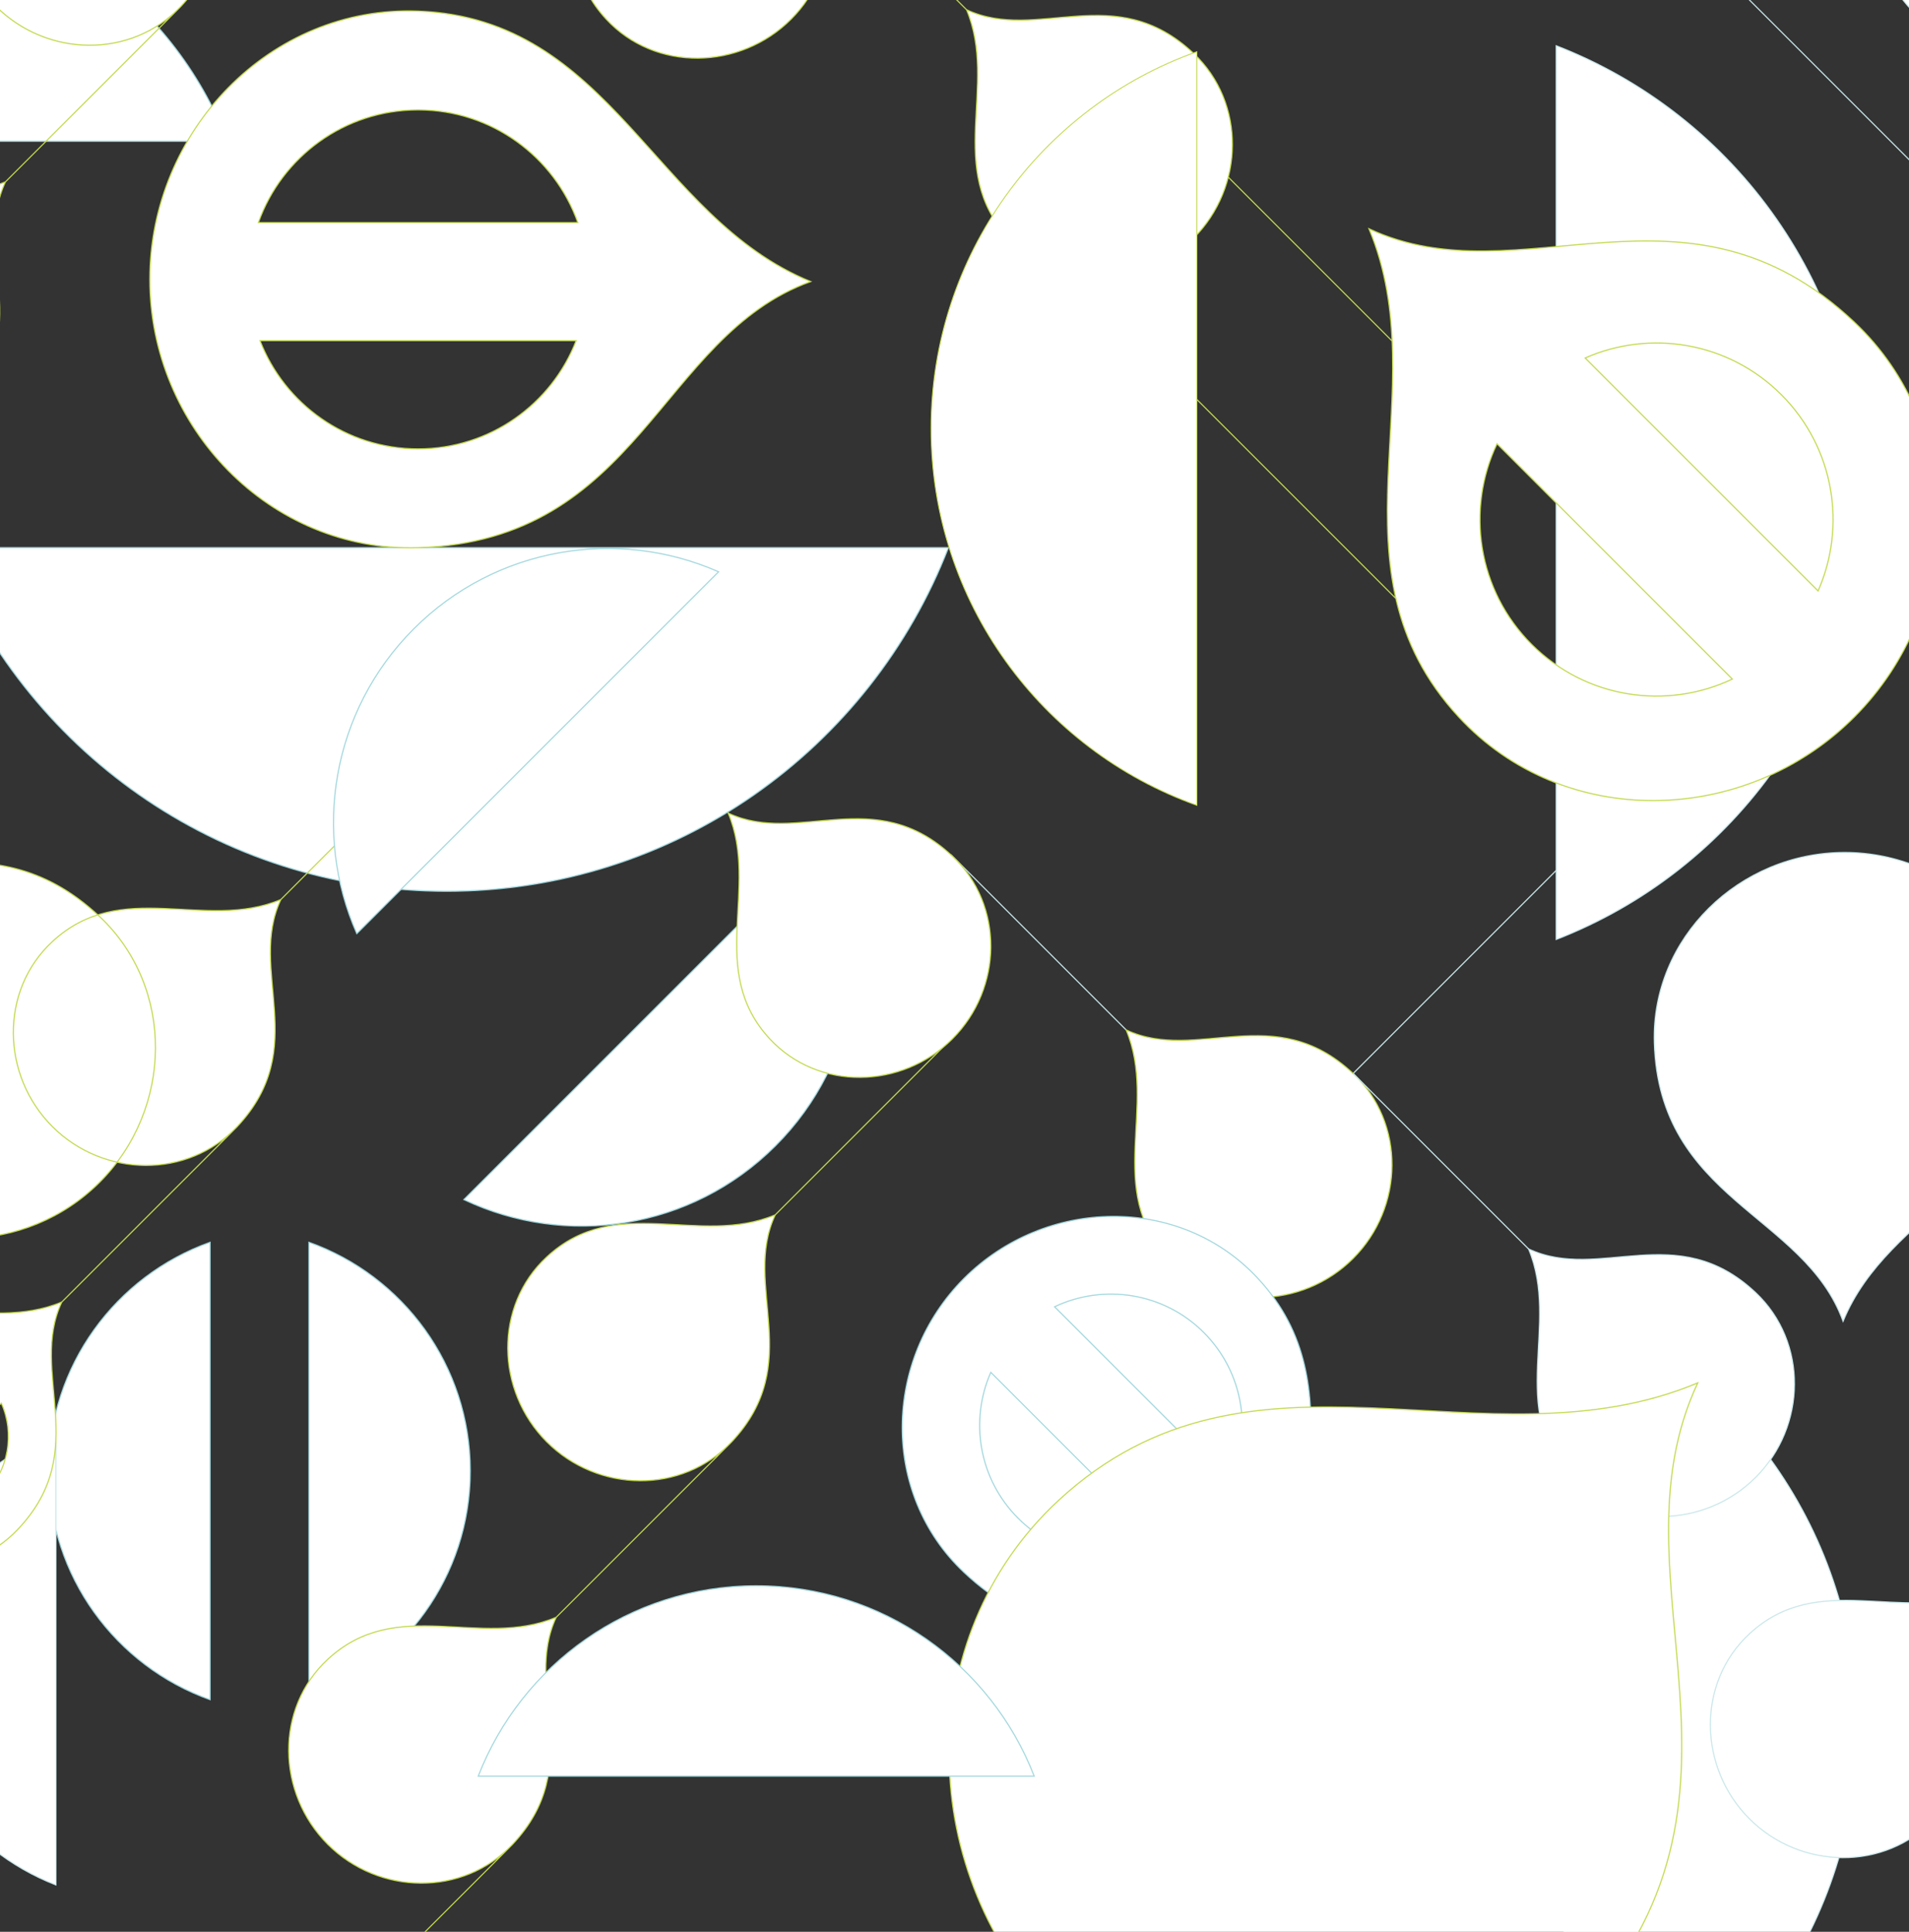 <?xml version="1.0" encoding="UTF-8"?><svg id="_レイヤー_2" xmlns="http://www.w3.org/2000/svg" xmlns:xlink="http://www.w3.org/1999/xlink" viewBox="0 0 1680 1700"><rect x="0" y="0" width="1680" height="1700" fill="#333333" stroke="none"/><defs><style>.cls-1{fill:none;}.cls-2{clip-path:url(#clippath);}.cls-3,.cls-4,.cls-5{stroke-width:1px;}.cls-3,.cls-4,.cls-5,.cls-6{fill:#fff;stroke-miterlimit:10;}.cls-3,.cls-6{stroke:#c3d94e;}.cls-4{stroke:#cae7ea;}.cls-5{stroke:#a2d7dd;}.cls-6{stroke-width:.83px;}</style><clipPath id="clippath"><rect class="cls-1" width="1680" height="1700"/></clipPath></defs><g id="_レイヤー_3"><g class="cls-2"><g><line class="cls-4" x1="3293.64" y1="1754.05" x2="-193.33" y2="-1732.92"/><line class="cls-4" x1="1190.81" y1="944.7" x2="2727.35" y2="-591.84"/><path class="cls-4" d="M1638.83,433.5c0,179.09-111.73,332.1-269.29,393.2V40.28c157.55,61.03,269.29,214.05,269.29,393.22Z"/><path class="cls-5" d="M413.85,1294.45c0,92.85-59.23,171.82-141.97,201.27v-402.51c82.74,29.43,141.97,108.43,141.97,201.23Z"/><path class="cls-5" d="M42.91,1294.48c0-92.85,59.23-171.82,141.97-201.27v402.51c-82.74-29.43-141.97-108.43-141.97-201.23Z"/><path class="cls-4" d="M-87.22,1459.51c0-90.73,56.61-168.25,136.43-199.2v398.42c-79.82-30.92-136.43-108.44-136.43-199.21Z"/><path class="cls-5" d="M393.06,784.33c-201.11,0-372.94-125.47-441.55-302.4H834.64c-68.54,176.93-240.37,302.4-441.58,302.4Z"/><path class="cls-5" d="M-111.86-89.43C30.29-89.43,151.75-.74,200.25,124.32H-424C-375.55-.74-254.09-89.43-111.86-89.43Z"/><path class="cls-3" d="M-245.87-788.71c-46.61,43.2-44.93,117.79,0,162.73,44.94,44.94,119.18,46.28,162.72,0,65.34-69.44,9.08-137.18,38.36-199.75-67.17,28.13-140.07-19.52-201.08,37.03Zm201.08-37.03l154.4-154.4M-438.64-434.55c-46.61,43.2-44.93,117.79,0,162.73,44.94,44.94,119.18,46.28,162.72,0,65.34-69.44,9.08-137.18,38.36-199.75-67.17,28.13-140.07-19.52-201.08,37.03Zm201.08-37.03l154.4-154.4M-479.08,1070.08c-46.61,43.2-44.93,117.79,0,162.73,44.94,44.94,119.18,46.28,162.72,0,65.34-69.44,9.08-137.18,38.36-199.75-67.17,28.13-140.07-19.52-201.08,37.03ZM-631.4-80.4c-46.61,43.2-44.93,117.79,0,162.73,44.94,44.94,119.18,46.28,162.72,0,65.34-69.44,9.08-137.18,38.36-199.75-67.17,28.13-140.07-19.52-201.08,37.03Zm29.97,29.97c22.35-22.35,55.61-27.1,82.61-14.27l-96.87,96.87c-12.83-27-8.07-60.26,14.26-82.6Zm102.8,102.8c-21.84,21.84-54.12,26.87-80.78,15.11L-483.52-28.41c11.77,26.65,6.73,58.93-15.11,80.78Zm68.32-169.79l154.4-154.4m-1007.64,2449.5l154.4-154.4M-3.53-157.11c-46.61,43.2-44.93,117.79,0,162.73,44.94,44.94,119.18,46.28,162.72,0,65.34-69.44,9.08-137.18,38.36-199.75-67.17,28.13-140.07-19.52-201.08,37.03Zm29.97,29.97c22.35-22.35,55.61-27.1,82.61-14.27L12.17-44.55C-.66-71.54,4.1-104.81,26.44-127.14ZM129.24-24.35C107.4-2.51,75.12,2.52,48.46-9.24l95.89-95.89c11.77,26.65,6.73,58.93-15.11,80.78Zm68.32-169.79l144.48-144.48M-196.29,197.04c-46.61,43.2-44.93,117.79,0,162.73,44.94,44.94,119.18,46.28,162.72,0C31.78,290.33-24.48,222.59,4.8,160.02c-67.17,28.13-140.07-19.52-201.08,37.03ZM4.8,160.02L159.2,5.62M-389.05,551.2c-46.61,43.2-44.93,117.79,0,162.73,44.94,44.94,119.18,46.28,162.72,0,65.34-69.44,9.08-137.18,38.36-199.75-67.17,28.13-140.07-19.52-201.08,37.03Zm29.97,29.97c22.35-22.35,55.61-27.1,82.61-14.27l-96.87,96.87c-12.83-27-8.07-60.26,14.26-82.6Zm102.8,102.8c-21.84,21.84-54.12,26.87-80.78,15.11l95.89-95.89c11.77,26.65,6.73,58.93-15.11,80.78Zm68.32-169.79L-33.56,359.77M2959.5,1875.89c-43.2-46.61-117.79-44.93-162.73,0-44.94,44.94-46.28,119.18,0,162.72,69.44,65.34,137.18,9.08,199.75,38.36-28.13-67.17,19.52-140.07-37.03-201.08Zm37.03,201.08l154.4,154.4M46.06,828.64c-46.61,43.2-44.93,117.79,0,162.73,44.94,44.94,119.18,46.28,162.72,0,65.34-69.44,9.08-137.18,38.36-199.75-67.17,28.13-140.07-19.52-201.08,37.03Zm201.08-37.03l154.4-154.4M-146.7,1182.8c-46.61,43.2-44.93,117.79,0,162.73,44.94,44.94,119.18,46.28,162.72,0,65.34-69.44,9.08-137.18,38.36-199.75-67.17,28.13-140.07-19.52-201.08,37.03Zm29.97,29.97c22.35-22.35,55.61-27.1,82.61-14.27l-96.87,96.87c-12.83-27-8.07-60.26,14.26-82.6Zm102.8,102.8c-21.84,21.84-54.12,26.87-80.78,15.11L1.17,1234.78c11.77,26.65,6.73,58.93-15.11,80.78Zm68.32-169.79l154.4-154.4m272.38,114.72c-46.61,43.2-44.93,117.79,0,162.73,44.94,44.94,119.18,46.28,162.72,0,65.34-69.44,9.08-137.18,38.36-199.75-67.17,28.13-140.07-19.52-201.08,37.03Zm201.08-37.03l154.4-154.4M288.4,1460.24c-46.61,43.2-44.93,117.79,0,162.73,44.94,44.94,119.18,46.28,162.72,0,65.34-69.44,9.08-137.18,38.36-199.75-67.17,28.13-140.07-19.52-201.08,37.03Zm201.08-37.03l154.4-154.4M95.64,1814.4c-46.61,43.2-44.93,117.79,0,162.73,44.94,44.94,119.18,46.28,162.72,0,65.34-69.44,9.08-137.18,38.36-199.75-67.17,28.13-140.07-19.52-201.08,37.03Zm29.97,29.97c22.35-22.35,55.61-27.1,82.61-14.27l-96.87,96.87c-12.83-27-8.07-60.26,14.26-82.6Zm102.8,102.8c-21.84,21.84-54.12,26.87-80.78,15.11l95.89-95.89c11.77,26.65,6.73,58.93-15.11,80.78Zm68.32-169.79l154.4-154.4M-1254.66,28.07c43.2,46.61,117.79,44.93,162.73,0,44.94-44.94,46.28-119.18,0-162.72-69.44-65.34-137.18-9.08-199.75-38.36,28.13,67.17-19.52,140.07,37.03,201.08Zm29.97-29.97c-22.35-22.35-27.1-55.61-14.27-82.61l96.87,96.87c-27,12.83-60.26,8.07-82.6-14.26Zm102.8-102.8c21.84,21.84,26.87,54.12,15.11,80.78l-95.89-95.89c26.65-11.77,58.93-6.73,80.78,15.11Zm-169.79-68.32l-814.86-814.86M-900.51,220.83c43.2,46.61,117.79,44.93,162.73,0,44.94-44.94,46.28-119.18,0-162.72-69.44-65.34-137.18-9.08-199.75-38.36,28.13,67.17-19.52,140.07,37.03,201.08Zm-37.03-201.08l-154.4-154.4M-583.38,212.51L-737.78,58.1m1962.73,241.83l-144.01-144.01M533.47,16.87c43.2,46.61,117.79,44.93,162.73,0,44.94-44.94,46.28-119.18,0-162.72-69.44-65.34-137.18-9.08-199.75-38.36,28.13,67.17-19.52,140.07,37.03,201.08Zm-37.03-201.08l-154.4-154.4M887.62,209.63c43.2,46.61,117.79,44.93,162.73,0,44.94-44.94,46.28-119.18,0-162.72-69.44-65.34-137.18-9.08-199.75-38.36,28.13,67.17-19.52,140.07,37.03,201.08ZM850.6,8.55l-154.4-154.4m587.7,777c92.34,99.63,251.79,96.04,347.84-.02,96.05-96.05,98.93-254.75,0-347.83-148.43-139.68-293.23-19.41-426.99-81.99,60.13,143.58-41.72,299.41,79.15,429.84Zm64.05-64.05c-47.77-47.77-57.93-118.86-30.51-176.58l207.07,207.07c-57.71,27.43-128.82,17.25-176.56-30.49Zm219.74-219.74c46.68,46.68,57.43,115.68,32.3,172.67l-204.97-204.97c56.97-25.16,125.97-14.4,172.67,32.3Zm-339.33,179.23l-178.02-178.02M-906.34,1314.97c43.2,46.61,117.79,44.93,162.73,0,44.94-44.94,46.28-119.18,0-162.72-69.44-65.34-137.18-9.08-199.75-38.36,28.13,67.17-19.52,140.07,37.03,201.08Zm29.97-29.97c-22.35-22.35-27.1-55.61-14.27-82.61l96.87,96.87c-27,12.83-60.26,8.07-82.6-14.26Zm102.8-102.8c21.84,21.84,26.87,54.12,15.11,80.78l-95.89-95.89c26.65-11.77,58.93-6.73,80.78,15.11Zm-169.79-68.32l-154.4-154.4m545.58,548.25c43.2,46.61,117.79,44.93,162.73,0,44.94-44.94,46.28-119.18,0-162.72-69.44-65.34-137.18-9.08-199.75-38.36,28.13,67.17-19.52,140.07,37.03,201.08Zm-37.03-201.08l-154.4-154.4M-198.03,1700.49c43.2,46.61,117.79,44.93,162.73,0,44.94-44.94,46.28-119.18,0-162.72-69.44-65.34-137.18-9.08-199.75-38.36,28.13,67.17-19.52,140.07,37.03,201.08Zm29.97-29.97c-22.35-22.35-27.1-55.61-14.27-82.61l96.87,96.87c-27,12.83-60.26,8.07-82.6-14.26Zm102.8-102.8c21.84,21.84,26.87,54.12,15.11,80.78l-95.89-95.89c26.65-11.77,58.93-6.73,80.78,15.11Zm-169.79-68.32l-154.4-154.4M-164.43-252.55c68.67,74.09,187.24,71.42,258.67-.01,71.43-71.43,73.57-189.45,0-258.66-110.38-103.87-218.06-14.44-317.53-60.97,44.72,106.77-31.02,222.65,58.86,319.65ZM367.93,9.75C237.63,4.8,131.84,115.47,131.84,245.86s105.77,240.07,236.09,236.09c195.56-5.94,212.21-185.86,345.48-234.17C575.14,191.14,538.5,16.24,367.93,9.75Zm0,86.96c64.84,0,120,41.36,140.57,99.15H227.39c20.56-57.79,75.73-99.15,140.54-99.15Zm0,298.31c-63.36,0-117.5-39.53-139.12-95.28H507.06c-21.59,55.75-75.74,95.28-139.13,95.28ZM-146.14,1040.4c62.07,66.97,169.25,64.55,233.81-.01,64.57-64.57,66.5-171.24,0-233.8-99.77-93.89-197.1-13.05-287.01-55.11,40.42,96.51-28.04,201.26,53.2,288.93ZM-821.56-1078.27c-68.67-74.09-187.24-71.42-258.67,.01-71.43,71.43-73.57,189.45,0,258.66,110.38,103.87,218.06,14.44,317.53,60.97-44.72-106.77,31.02-222.65-58.86-319.65Zm-47.63,47.63c35.52,35.52,43.08,88.39,22.69,131.31l-153.99-153.99c42.91-20.39,95.79-12.83,131.3,22.67Zm-163.41,163.41c-34.71-34.71-42.71-86.02-24.02-128.4l152.42,152.42c-42.37,18.71-93.68,10.71-128.41-24.02ZM-821.56,238.41c-68.67-74.09-187.24-71.42-258.67,.01-71.43,71.43-73.57,189.45,0,258.66,110.38,103.87,218.06,14.44,317.53,60.97-44.72-106.77,31.02-222.65-58.86-319.65Zm-47.63,47.63c35.52,35.52,43.08,88.39,22.69,131.31l-153.99-153.99c42.91-20.39,95.79-12.83,131.3,22.67Zm-163.41,163.41c-34.71-34.71-42.71-86.02-24.02-128.4l152.42,152.42c-42.37,18.71-93.68,10.71-128.41-24.02ZM433.6-1061.43c5.52-145.58-118.11-263.77-263.8-263.77s-268.22,118.17-263.77,263.77c6.64,218.48,207.65,237.09,261.63,385.99,63.28-154.48,258.69-195.42,265.95-385.99Zm-97.15,0c0,72.44-46.21,134.07-110.77,157.05v-314.06c64.56,22.97,110.77,84.6,110.77,157.02Zm-333.28,0c0-70.79,44.17-131.28,106.45-155.43v310.87c-62.28-24.13-106.45-84.61-106.45-155.44ZM-997.23,433.97c-130.43,120.89-125.73,329.63,.02,455.38,125.75,125.75,333.51,129.52,455.36,0,182.86-194.32,25.41-383.89,107.34-559-187.96,78.72-391.97-54.62-562.73,103.61Zm83.86,83.86c62.53-62.53,155.61-75.83,231.17-39.94l-271.09,271.09c-35.9-75.55-22.59-168.64,39.92-231.15Zm287.68,287.68c-61.11,61.11-151.44,75.19-226.05,42.28l268.34-268.34c32.93,74.58,18.85,164.92-42.29,226.06Z"/><path class="cls-5" d="M682.51,1008.26c-74.2,74.2-184.64,89.98-274.29,47.39l321.66-321.66c42.6,89.64,26.8,200.1-47.36,274.26Z"/><path class="cls-5" d="M364.18,553.36c72.5-72.5,179.69-89.22,268.21-50.17l-318.39,318.39c-39.08-88.5-22.36-195.68,50.18-268.22Z"/><path class="cls-4" d="M1634.58,1520.82c0,171.71-107.13,318.41-258.19,377v-754.02c151.06,58.52,258.19,205.23,258.19,377.02Z"/><path class="cls-4" d="M1539.54,1437.8c-46.61,43.2-44.93,117.79,0,162.73s119.18,46.28,162.72,0c65.34-69.44,9.08-137.18,38.36-199.75-67.17,28.13-140.07-19.52-201.08,37.03Z"/><path class="cls-4" d="M2331.77-584.81c-165.15-178.17-450.29-171.75-622.07,.03-171.78,171.78-176.93,455.6,0,622.04,265.45,249.8,524.41,34.72,763.62,146.64-107.54-256.77,74.61-535.45-141.54-768.71Z"/><path class="cls-4" d="M1790.83,917.64c3.51-92.42-74.99-167.46-167.48-167.46-92.49,0-170.28,75.02-167.46,167.46,4.21,138.71,131.83,150.52,166.1,245.05,40.17-98.08,164.24-124.07,168.84-245.05Z"/><g><line class="cls-4" x1="991.06" y1="906.34" x2="836.65" y2="751.94"/><path class="cls-3" d="M677.42,914.19c42.67,46.04,116.36,44.38,160.75,0,44.39-44.39,45.72-117.73,0-160.74-68.59-64.55-135.51-8.97-197.32-37.89,27.79,66.35-19.28,138.36,36.58,198.64Z"/><path class="cls-3" d="M1028.08,1107.43c43.2,46.61,117.79,44.93,162.73,0,44.94-44.94,46.28-119.18,0-162.72-69.44-65.34-137.18-9.08-199.75-38.36,28.13,67.17-19.52,140.07,37.03,201.08Z"/><path class="cls-4" d="M1382.24,1300.19c43.2,46.61,117.79,44.93,162.73,0,44.94-44.94,46.28-119.18,0-162.72-69.44-65.34-137.18-9.08-199.75-38.36,28.13,67.17-19.52,140.07,37.03,201.08Z"/><line class="cls-4" x1="1345.21" y1="1099.1" x2="1190.81" y2="944.7"/></g><path class="cls-5" d="M1107.03,1125.01c-68.67-74.09-187.24-71.42-258.67,.01-71.43,71.43-73.57,189.45,0,258.66,110.38,103.87,218.06,14.44,317.53,60.97-44.72-106.77,31.02-222.65-58.86-319.65Z"/><path class="cls-5" d="M1059.39,1172.64c35.52,35.52,43.08,88.39,22.69,131.31l-153.99-153.99c42.91-20.39,95.79-12.83,131.3,22.67Z"/><path class="cls-5" d="M895.98,1336.05c-34.71-34.71-42.71-86.02-24.02-128.4l152.42,152.42c-42.37,18.71-93.68,10.71-128.41-24.02Z"/><path class="cls-3" d="M931.36,1320.57c-130.43,120.89-125.73,329.63,.02,455.38,125.75,125.75,333.51,129.52,455.36,0,182.86-194.32,25.41-383.89,107.34-559-187.96,78.72-391.97-54.62-562.73,103.61Z"/><path class="cls-5" d="M665.51,1395.49c111.42,0,206.62,69.52,244.63,167.54H420.87c37.97-98.02,133.17-167.54,244.65-167.54Z"/><path class="cls-6" d="M819.38,377.13c0-152.96,97.57-283.08,233.89-331.6V708.66c-136.32-48.49-233.89-178.64-233.89-331.54Z"/></g></g></g></svg>